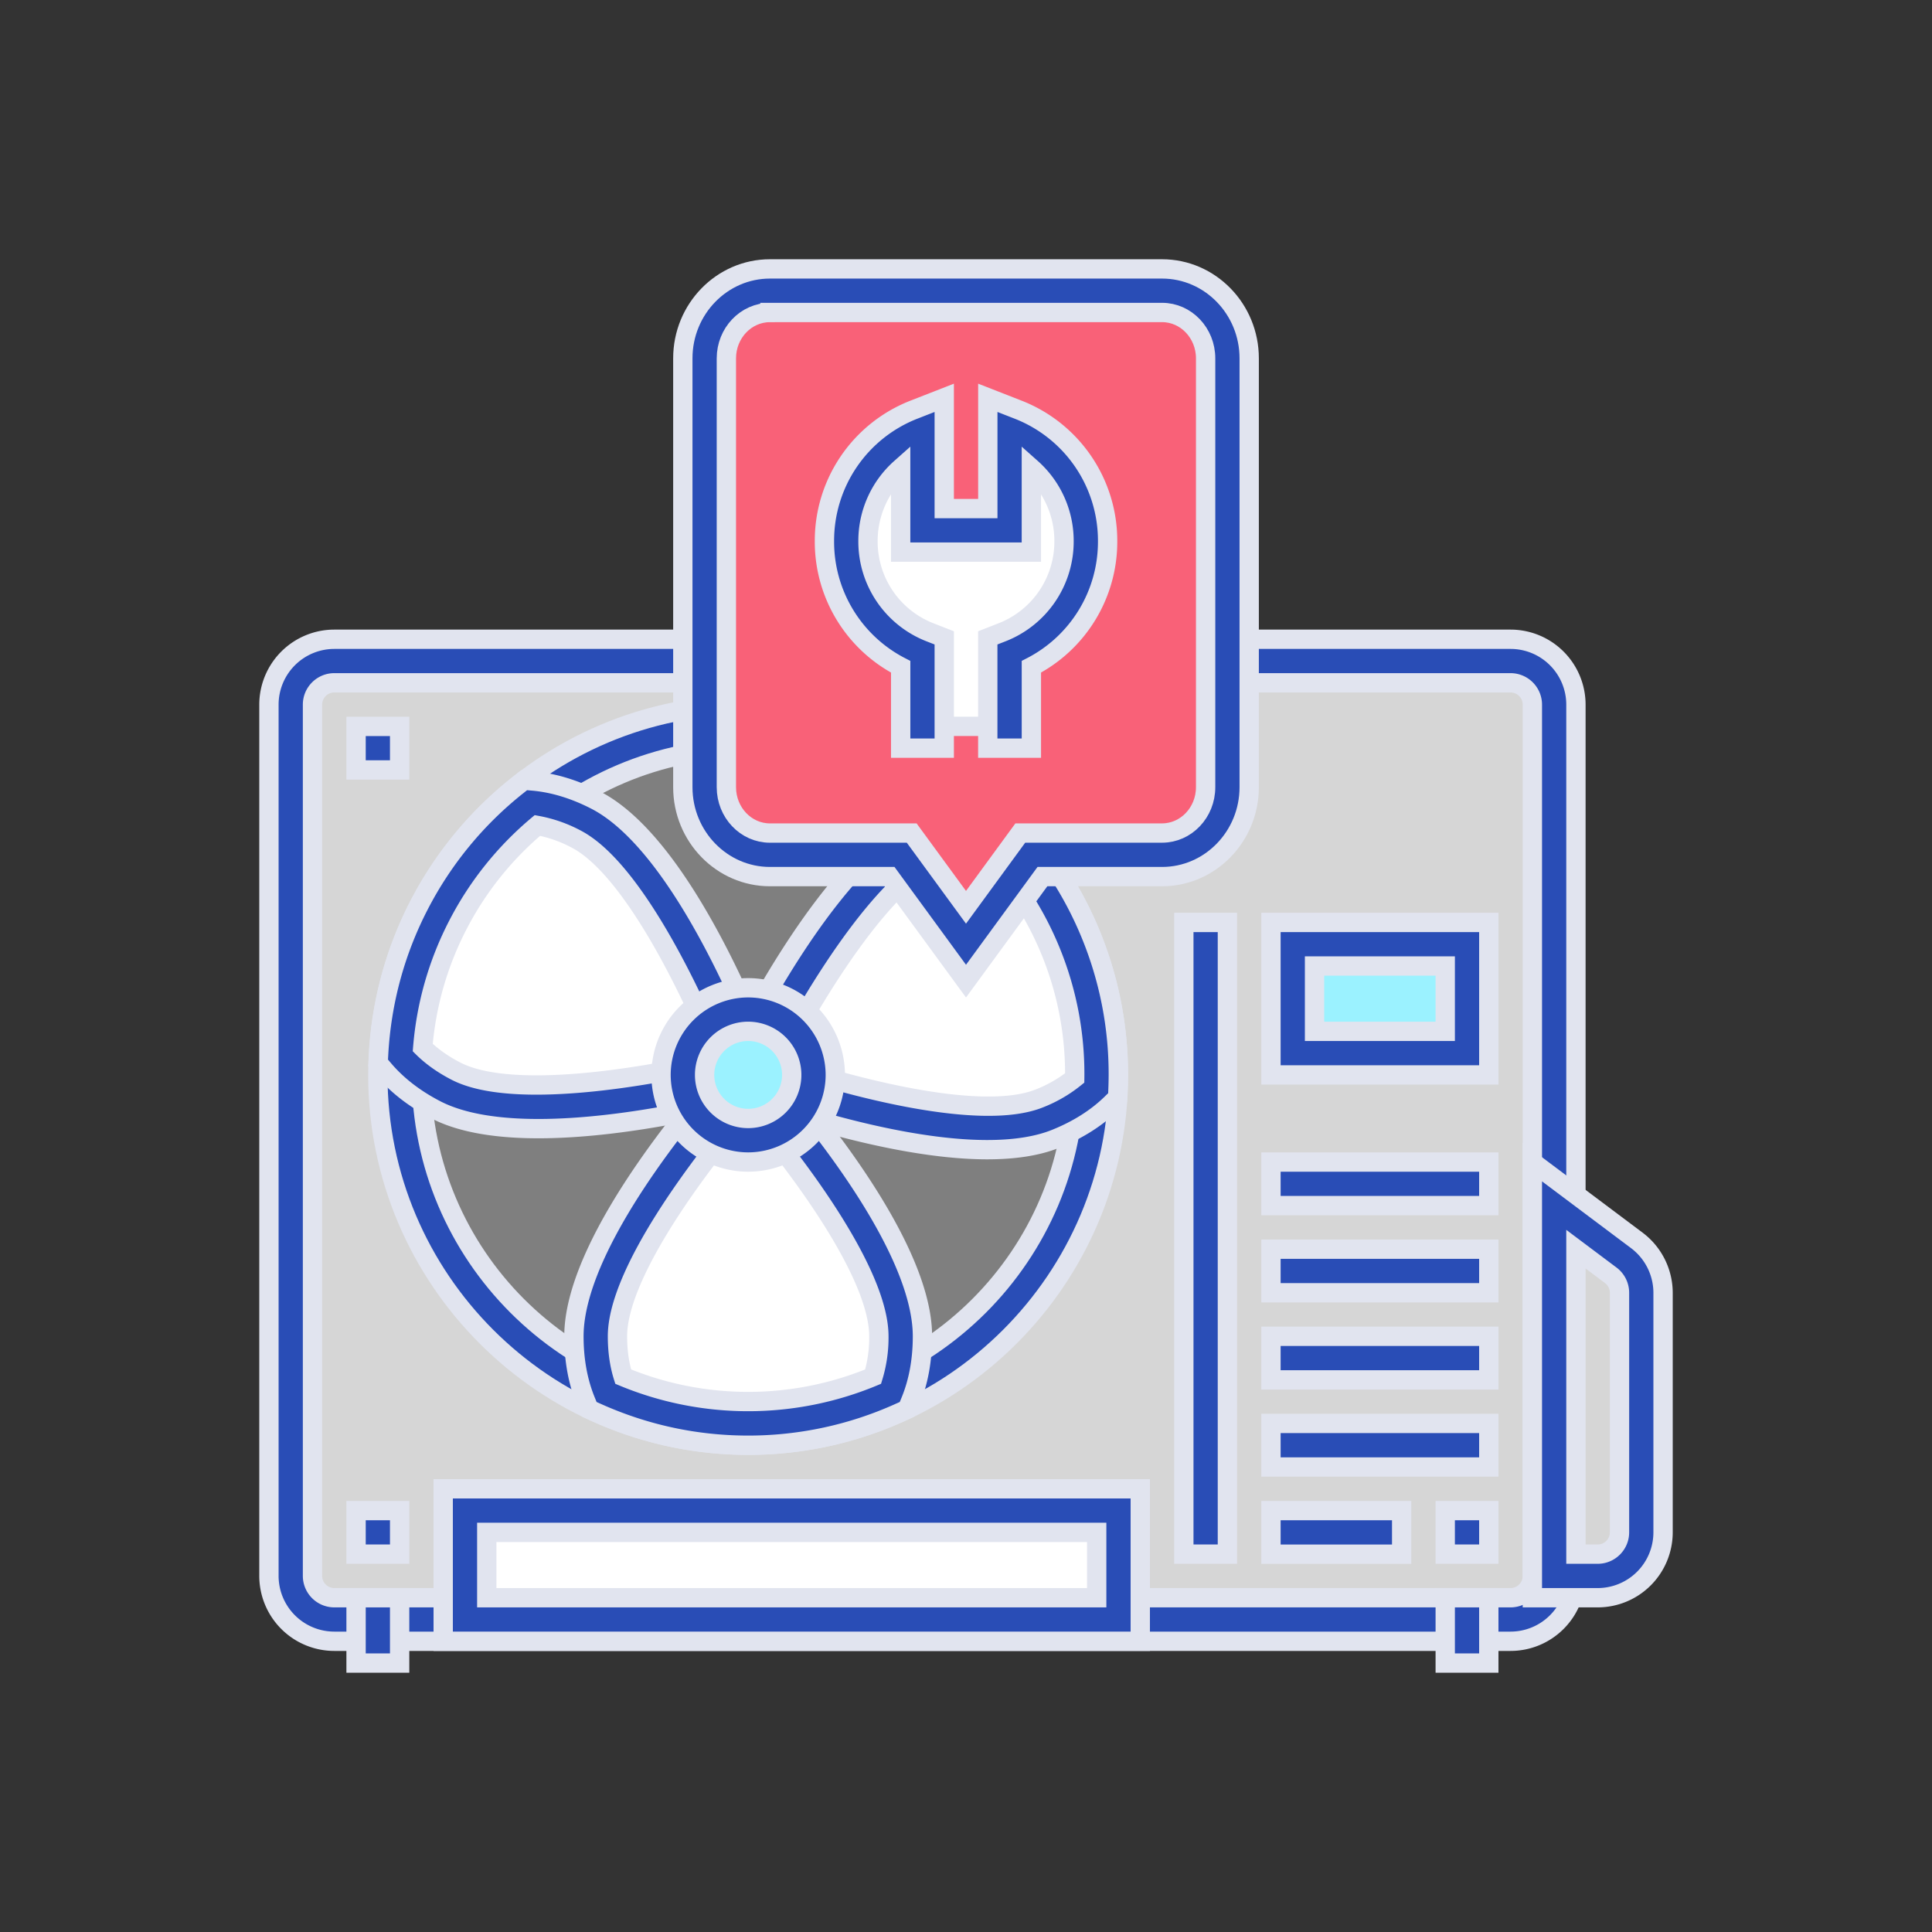 <svg xmlns:xlink="http://www.w3.org/1999/xlink" xmlns="http://www.w3.org/2000/svg" viewBox="0 0 100 100" width="100"  height="100" ><rect x="0" y="0" width="100" height="100" fill="#333333" stroke="none"/><path fill="#D6D6D6" d="M79.342 34.215H16.147a1.1 1.1 0 0 0-1.1 1.1v47.41a1.1 1.1 0 0 0 1.1 1.1h63.195a1.1 1.1 0 0 0 1.1-1.1v-47.41a1.1 1.1 0 0 0-1.1-1.1z" stroke="#E1E4EF"></path><path d="M78.187 84.952H17.302a3.386 3.386 0 0 1-3.382-3.382v-45.1a3.386 3.386 0 0 1 3.382-3.382h60.885a3.386 3.386 0 0 1 3.383 3.382v45.1a3.386 3.386 0 0 1-3.383 3.382zm-60.885-49.61c-.621 0-1.127.506-1.127 1.128v45.1a1.13 1.13 0 0 0 1.127 1.128h60.885a1.13 1.13 0 0 0 1.128-1.128v-45.1a1.13 1.13 0 0 0-1.128-1.128H17.302z" stroke="#E1E4EF" fill="#294DB6"></path><path d="M18.43 82.698h2.255v3.382H18.43zM74.805 82.698h2.255v3.382h-2.255z" stroke="#E1E4EF" fill="#294DB6"></path><circle cx="38.725" cy="55.638" r="18.04" fill="#7F7F7F" stroke="#E1E4EF"></circle><path d="M38.725 74.805c-10.569 0-19.168-8.598-19.168-19.167s8.598-19.167 19.168-19.167c10.569 0 19.167 8.599 19.167 19.167 0 10.569-8.598 19.167-19.167 19.167zm0-36.08c-9.326 0-16.913 7.587-16.913 16.913s7.587 16.913 16.913 16.913c9.325 0 16.912-7.587 16.912-16.913S48.05 38.725 38.725 38.725zM61.275 47.745h2.255v32.697h-2.255zM18.43 39.853v-2.255h2.255v2.255H18.43zm0 40.589v-2.255h2.255v2.255H18.43zm56.375 0v-2.255h2.255v2.255h-2.255zM65.785 78.188h6.765v2.255h-6.765zM65.785 73.677H77.06v2.255H65.785zM65.785 69.168H77.06v2.255H65.785zM65.785 64.658H77.06v2.255H65.785zM65.785 60.147H77.06v2.255H65.785z" stroke="#E1E4EF" fill="#294DB6"></path><path fill="#FFFFFF" d="M38.725 55.638s-3.975-10.935-8.402-13.22c-1.014-.523-1.96-.795-2.846-.871a17.93 17.93 0 0 0-6.754 13.083c.576.678 1.345 1.292 2.359 1.815 4.426 2.284 15.643-.807 15.643-.807z" stroke="#E1E4EF"></path><path d="M27.871 58.418c-2.022 0-3.921-.257-5.307-.972-1.097-.567-2.005-1.269-2.701-2.087l-.291-.343.025-.449c.151-2.721.856-5.32 2.096-7.721a19.024 19.024 0 0 1 5.081-6.18l.352-.281.449.039c1.07.093 2.169.427 3.266.993 4.683 2.417 8.522 12.675 8.944 13.836l.417 1.148-1.178.324c-.839.231-6.338 1.693-11.153 1.693zm-5.99-4.196c.463.46 1.039.869 1.718 1.22 2.937 1.517 9.974.291 13.618-.582-1.4-3.478-4.478-9.926-7.411-11.439a6.947 6.947 0 0 0-1.99-.695 16.755 16.755 0 0 0-4.119 5.154 16.738 16.738 0 0 0-1.816 6.342z" stroke="#E1E4EF" fill="#294DB6"></path><path fill="#FFFFFF" d="M51.235 42.654c-.889-.006-1.857.176-2.914.603-4.62 1.863-9.596 12.381-9.596 12.381s10.88 4.122 15.5 2.259c1.058-.427 1.881-.967 2.517-1.588a17.926 17.926 0 0 0-5.507-13.655z" stroke="#E1E4EF"></path><path d="M51.1 59.507c-5.159 0-11.855-2.467-12.775-2.815l-1.142-.433.522-1.104c.529-1.117 5.306-10.972 10.193-12.944a9.368 9.368 0 0 1 3.344-.685l.45.003.324.312a18.994 18.994 0 0 1 4.483 6.626 19.015 19.015 0 0 1 1.369 7.883l-.016.45-.322.315c-.768.75-1.738 1.365-2.883 1.827-.998.403-2.222.565-3.547.565zm-10.802-4.504c3.55 1.209 10.445 3.084 13.505 1.848a6.92 6.92 0 0 0 1.824-1.056 16.74 16.74 0 0 0-1.217-6.484 16.731 16.731 0 0 0-3.622-5.514c-.651.05-1.337.22-2.045.506-3.063 1.235-6.727 7.367-8.445 10.7z" stroke="#E1E4EF" fill="#294DB6"></path><path fill="#FFFFFF" d="M38.725 55.638s-7.893 8.549-7.893 13.53c0 1.141.193 2.106.531 2.929a17.953 17.953 0 0 0 7.361 1.581c2.625 0 5.112-.573 7.361-1.581.338-.822.531-1.787.531-2.929.001-4.982-7.891-13.53-7.891-13.53z" stroke="#E1E4EF"></path><path d="M38.725 74.805c-2.703 0-5.336-.565-7.822-1.68l-.411-.184-.17-.417c-.409-.994-.616-2.123-.616-3.357 0-5.27 7.353-13.386 8.191-14.295l.829-.898.828.898c.839.908 8.192 9.024 8.192 14.295 0 1.234-.207 2.363-.616 3.357l-.171.417-.411.184a19.01 19.01 0 0 1-7.823 1.68zm-6.469-3.551a16.863 16.863 0 0 0 12.937 0 6.918 6.918 0 0 0 .297-2.087c0-3.306-4.317-8.996-6.765-11.834-2.448 2.839-6.765 8.532-6.765 11.834 0 .765.1 1.464.296 2.087z" stroke="#E1E4EF" fill="#294DB6"></path><path fill="#D6D6D6" d="m84.05 65.108-3.608-2.706V81.57h2.255a2.252 2.252 0 0 0 2.255-2.255V66.912c0-.709-.334-1.377-.902-1.804z" stroke="#E1E4EF"></path><path d="M82.697 82.698h-3.382v-22.55l5.413 4.059a3.4 3.4 0 0 1 1.352 2.706v12.403a3.386 3.386 0 0 1-3.383 3.382zm-1.127-2.256h1.127c.622 0 1.128-.506 1.128-1.127V66.912c0-.353-.168-.69-.451-.902l-1.804-1.353v15.785z" stroke="#E1E4EF" fill="#294DB6"></path><path fill="#FFFFFF" d="M24.067 78.188h33.825v5.637H24.067z" stroke="#E1E4EF"></path><path d="M59.02 84.952H22.94V77.06h36.08v7.892zm-33.825-2.254h31.57v-3.382h-31.57v3.382z" stroke="#E1E4EF" fill="#294DB6"></path><path fill="#9BF2FF" d="M66.912 48.873h9.02v5.637h-9.02z" stroke="#E1E4EF"></path><path d="M77.06 55.638H65.785v-7.893H77.06v7.893zm-9.02-2.256h6.765V50H68.04v3.382z" stroke="#E1E4EF" fill="#294DB6"></path><circle cx="38.725" cy="55.638" r="3.383" fill="#9BF2FF" stroke="#E1E4EF"></circle><path d="M38.725 60.147a4.515 4.515 0 0 1-4.51-4.51 4.516 4.516 0 0 1 4.51-4.51 4.516 4.516 0 0 1 4.51 4.51 4.515 4.515 0 0 1-4.51 4.51zm0-6.765a2.257 2.257 0 0 0-2.255 2.255 2.257 2.257 0 0 0 2.255 2.255 2.257 2.257 0 0 0 2.255-2.255 2.257 2.257 0 0 0-2.255-2.255z" stroke="#E1E4EF" fill="#294DB6"></path><path fill="#F96178" d="M39.852 44.246h6.765L50 48.873l3.382-4.627h6.765c1.868 0 3.383-1.566 3.383-3.499v-22.2c0-1.932-1.514-3.499-3.383-3.499H39.852c-1.868 0-3.382 1.567-3.382 3.499v22.2c0 1.933 1.514 3.499 3.382 3.499z" stroke="#E1E4EF"></path><path d="m50 50.783-3.955-5.41h-6.192c-2.486 0-4.51-2.076-4.51-4.627v-22.2c0-2.551 2.024-4.627 4.51-4.627h20.295c2.487 0 4.51 2.076 4.51 4.627v22.2c0 2.551-2.023 4.627-4.51 4.627h-6.192L50 50.783zM39.852 16.175c-1.244 0-2.255 1.064-2.255 2.372v22.2c0 1.307 1.011 2.372 2.255 2.372h7.338L50 46.962l2.81-3.844h7.338c1.244 0 2.255-1.064 2.255-2.372v-22.2c0-1.308-1.011-2.372-2.255-2.372H39.852z" stroke="#E1E4EF" fill="#294DB6"></path><path fill="#FFFFFF" d="M52.255 37.597v-3.812a6.2 6.2 0 0 0 3.946-5.772 6.2 6.2 0 0 0-3.946-5.772v5.208h-4.51v-5.208a6.198 6.198 0 0 0-3.946 5.772 6.2 6.2 0 0 0 3.946 5.772v3.812h4.51z" stroke="#E1E4EF"></path><path d="M53.382 38.725h-2.255v-5.709l.717-.28a5.043 5.043 0 0 0 3.23-4.722 5.034 5.034 0 0 0-1.691-3.782v4.346h-6.765v-4.346a5.036 5.036 0 0 0-1.691 3.782 5.042 5.042 0 0 0 3.23 4.722l.717.28v5.709h-2.255v-4.213a7.277 7.277 0 0 1-3.946-6.498 7.283 7.283 0 0 1 4.663-6.822l1.538-.601v5.732h2.255v-5.732l1.538.601a7.283 7.283 0 0 1 4.663 6.822 7.277 7.277 0 0 1-3.946 6.498v4.213z" stroke="#E1E4EF" fill="#294DB6"></path></svg>
